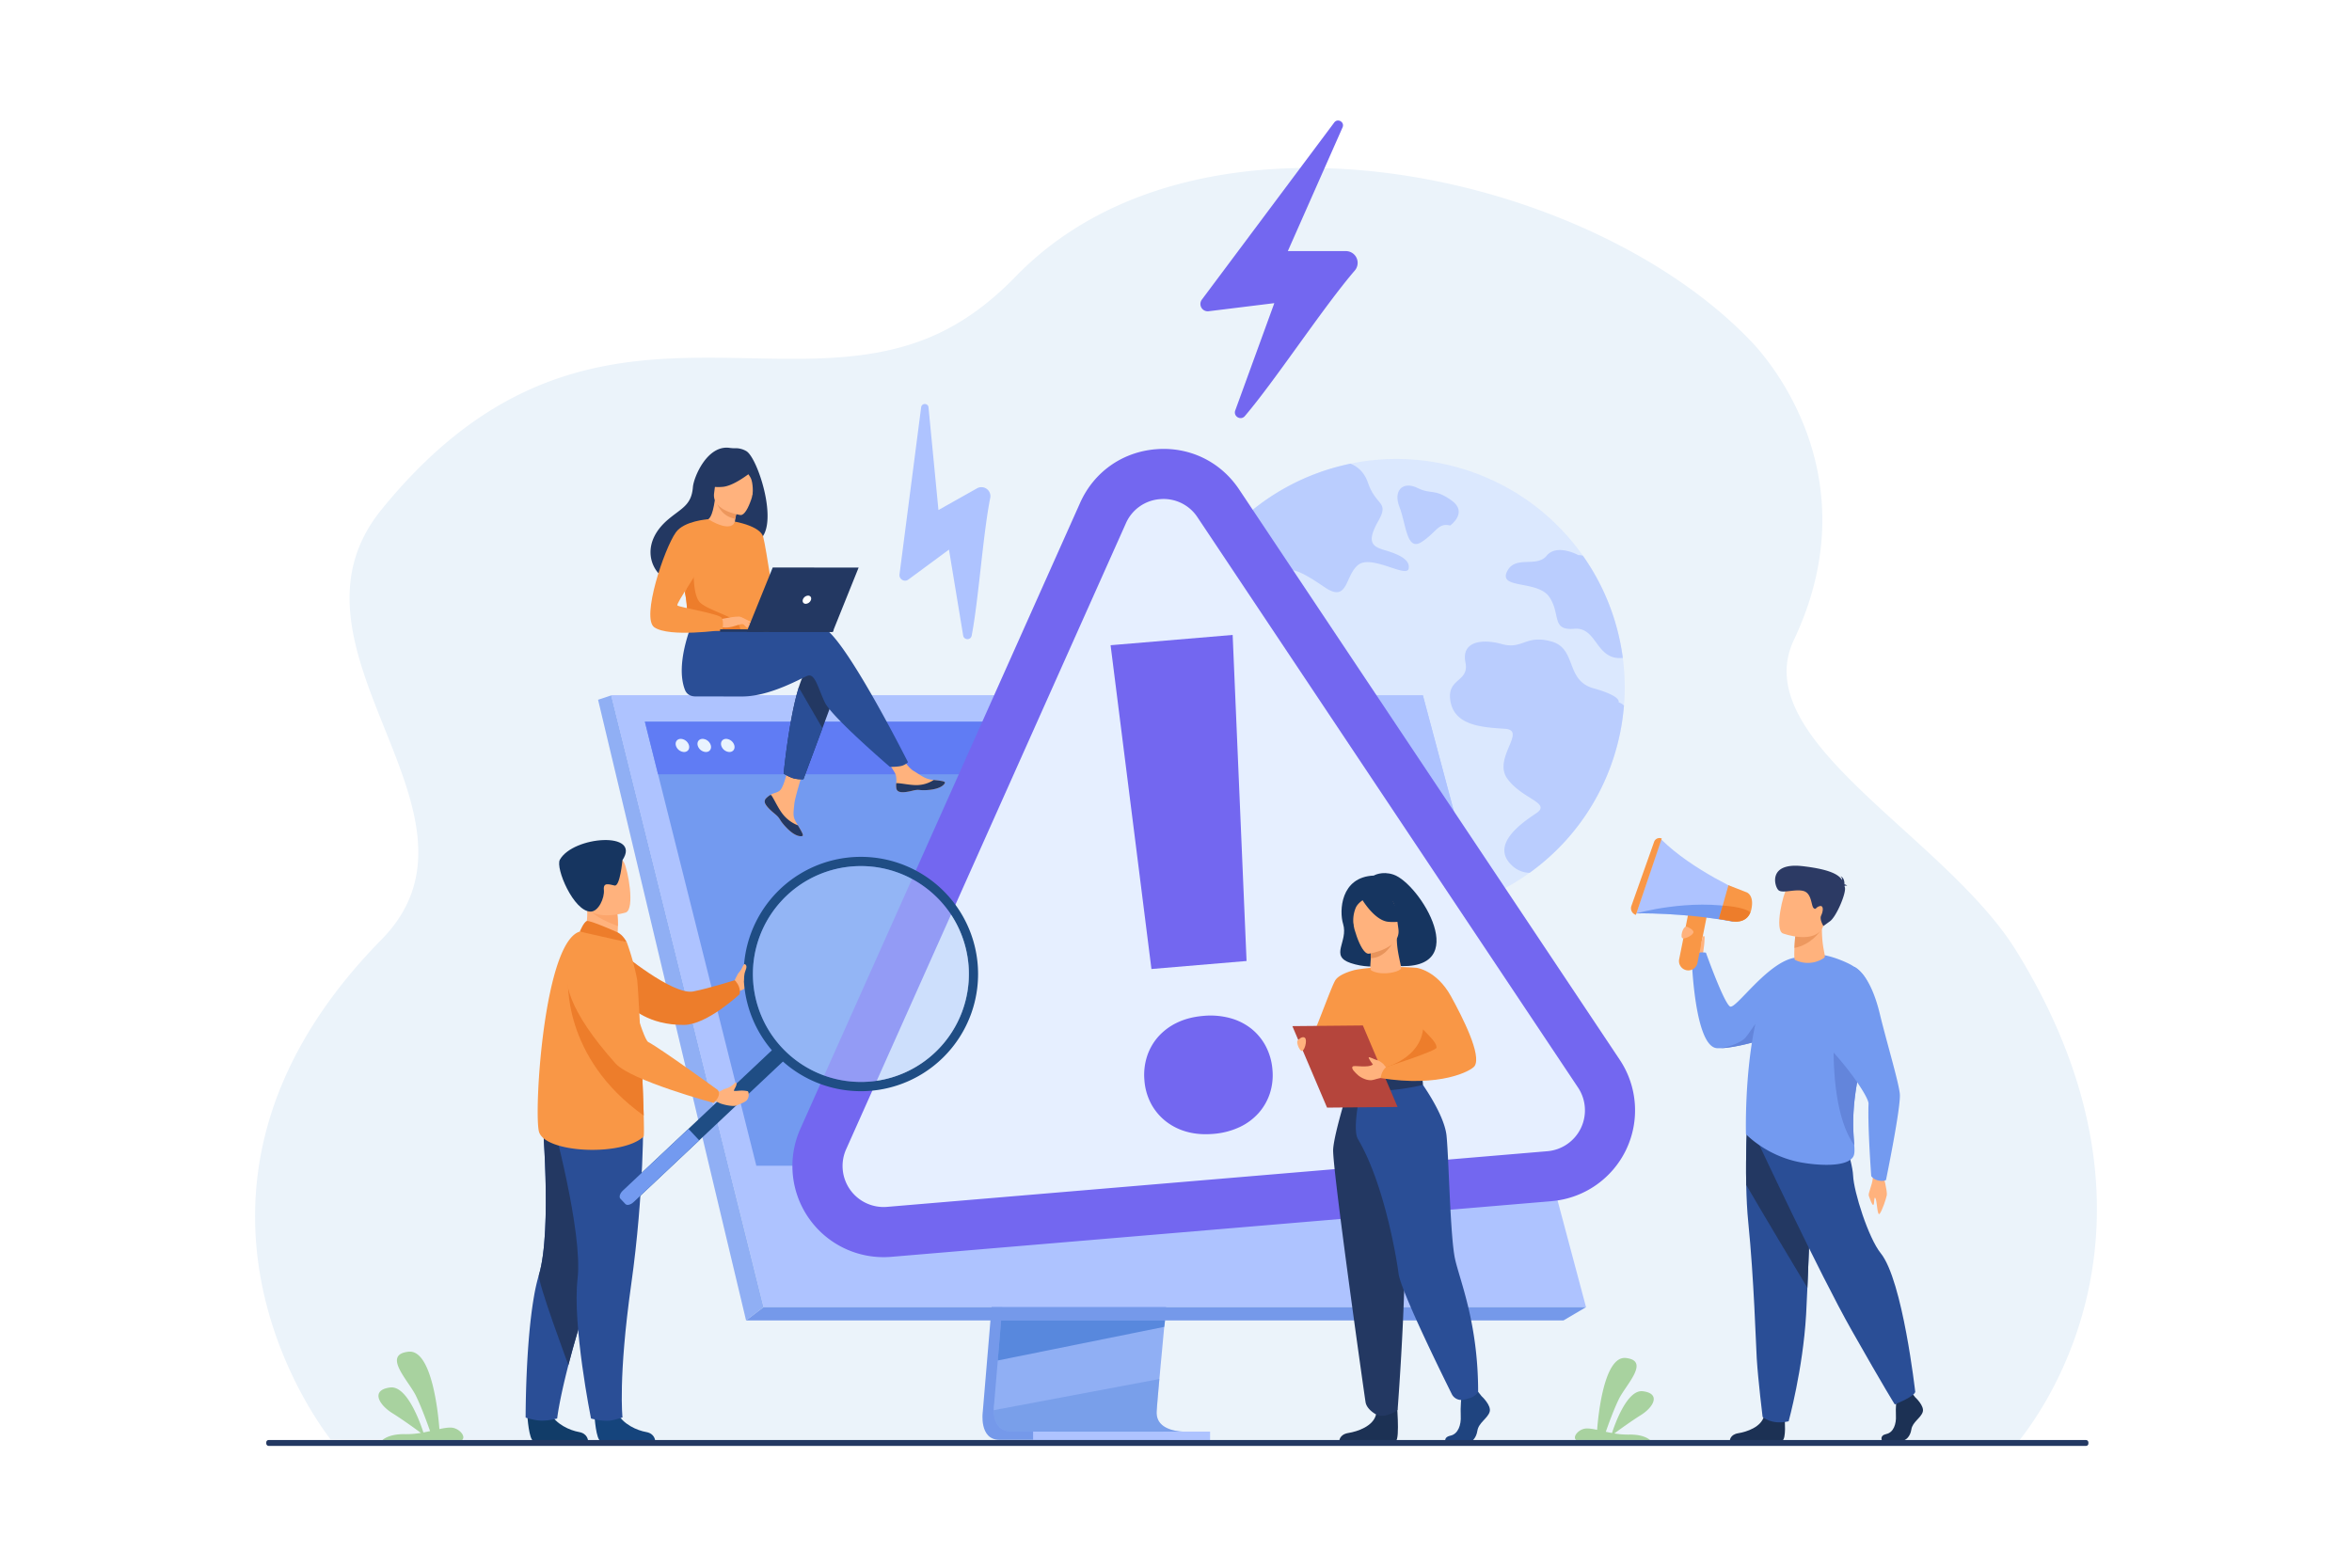 <svg id="_лой_1" data-name="‘лой_1" xmlns="http://www.w3.org/2000/svg" viewBox="0 0 3000 2000"><defs><style>.cls-1{fill:#fff;}.cls-2{fill:#ebf3fa;}.cls-3{opacity:0.8;}.cls-4{fill:#d7e5ff;}.cls-5{fill:#aec3ff;}.cls-6{fill:#a8d29f;}.cls-7{fill:#ffb27d;}.cls-8{fill:#739af0;}.cls-9{fill:#1c3154;}.cls-10{fill:#2a4e96;}.cls-11{fill:#233862;}.cls-12{fill:#6385db;}.cls-13{fill:#ed985f;}.cls-14{fill:#2c3a64;}.cls-15{fill:#f99746;}.cls-16{fill:#ed7d2b;}.cls-17{fill:#7599ea;}.cls-18{fill:#90aff4;}.cls-19,.cls-20{fill:#5888dd;}.cls-20{opacity:0.4;}.cls-21{fill:#607cf4;}.cls-22{fill:#e9f3fe;}.cls-23{fill:#7367f0;}.cls-24{fill:#e6efff;}.cls-25{fill:#113c68;}.cls-26{fill:#15447c;}.cls-27{fill:#fca56b;}.cls-28{fill:#163560;}.cls-29{fill:#1f4d84;}.cls-30{opacity:0.5;}.cls-31{fill:#b3cff9;}.cls-32{fill:#ed975d;}.cls-33{fill:#1f447f;}.cls-34{fill:#b5453c;}.cls-35{fill:#e8945b;}</style></defs><rect class="cls-1" width="3000" height="2000"/><path class="cls-2" d="M2573.27,1840.87c-148.19,0-2151.67-4.32-2151.67-4.56-.82-2-254.33-312.65,64.89-637.5,158.17-161-145.25-369.5,0-548.54,248.8-306.7,495-134,700.07-220.23,36.24-15.22,72.6-39.73,109-77.34a405.66,405.66,0,0,1,67-55.61q5.54-3.69,11.17-7.19a448.8,448.8,0,0,1,44.69-24.25q15.49-7.31,31.57-13.51h0a514.54,514.54,0,0,1,52.31-17,592.32,592.32,0,0,1,78-15.3q17.4-2.27,35.08-3.58c229.16-17.23,487,79.67,620.13,221.3,26.79,28.52,148.63,176.08,52.59,378.91-60.64,128.06,193.39,250.36,283.67,396.59C2801.28,1584.81,2575.35,1836,2573.27,1840.87Z"/><g class="cls-3"><path class="cls-4" d="M2054.76,976.46a292.73,292.73,0,0,1-22.35,47.7,291.39,291.39,0,0,1-350.93,126.55c-111.75-40.63-183.52-142.51-191.17-254a285.66,285.66,0,0,1,.37-44.44,293.38,293.38,0,0,1,43.93-130.89l.37-.59a292.1,292.1,0,0,1,166.06-124c7.11-2,14.33-3.81,21.59-5.29a289.83,289.83,0,0,1,157.89,11.64q10.44,3.81,20.41,8.3A289.61,289.61,0,0,1,2019,708.94h0a292.17,292.17,0,0,1,46.59,105.71q2.68,12.23,4.33,24.69a290.11,290.11,0,0,1-15.17,137.11Z"/><path class="cls-5" d="M1732.53,720.58c-17.21,13.33-12.65,49-42.44,28.9s-48.51-31-56.94-13.5,18,27.16,11,46.27-21.09,21.14-36,5.44-15.35-30.81-39.49-30.31-34.45-9.43-33.28-27.55a25.28,25.28,0,0,0-.79-8.41l.37-.59a292.1,292.1,0,0,1,166.06-124c7.11-2,14.33-3.81,21.59-5.29,8.42,3.41,17.45,10.36,22.24,24.28,10.51,30.63,27.55,23.42,13.08,49.08s-8.53,32,7.28,36.66,34,11.34,31.53,23.84S1749.75,707.25,1732.53,720.58Z"/><path class="cls-5" d="M2054.76,976.46a292.73,292.73,0,0,1-22.35,47.7,289.68,289.68,0,0,1-81.39,89.33,33.25,33.25,0,0,1-21.67-8.55c-29.18-26.07,9.49-53.75,29.85-67.23s-17.45-17.93-36.51-44.19,25.57-61.82-3.11-63.74-63.56-3.78-69.4-34.51,24.33-24.39,19-50.28,19.68-30.72,46.37-23.34,30-12.29,63.06-3.36,17.51,49.66,54,59.83,31.92,17.79,31.92,17.79a17.67,17.67,0,0,1,6.85,4.25A291.33,291.33,0,0,1,2054.76,976.46Z"/><path class="cls-5" d="M2069.93,839.35c-34.75,3.63-32.4-39.75-61.91-37.18-29.74,2.59-17-18.55-31.74-40.4s-64.39-10-54.3-32.11,37.82-4.81,50.81-20.69,40.47-.75,40.47-.75a21.16,21.16,0,0,1,5.74.72s0,0,0,0a292.17,292.17,0,0,1,46.59,105.71Q2068.29,826.89,2069.93,839.35Z"/><path class="cls-5" d="M1849.72,670.41s23.6-16.7,1.41-32.22-24.87-6.74-43.24-15.72-31.27,3.07-22.81,24.45,8.8,56.6,27.78,44.79S1833.89,666.46,1849.72,670.41Z"/></g><path class="cls-6" d="M487.77,1837.14h101.6c5.45-4.62-3.77-15.11-13.39-15.81-4.18-.32-9.47.56-15.51,1.83-1.4-18.57-9.38-102-39.47-98.69-33.83,3.76,0,36.76,9.56,56.3,7.09,14.48,14.56,35.23,18,45-2.75.6-5.59,1.18-8.5,1.71-4.48-13.76-21.17-60.08-42.39-57.38-24.91,3.16-14.89,21.73,2.76,32.75,13,8.11,28.87,19.63,36.43,25.19a108.28,108.28,0,0,1-19.87,1.6C499.56,1829.25,491.07,1834.38,487.77,1837.14Z"/><path class="cls-6" d="M2104.67,1837.14h-94.36c-5.06-4.29,3.5-14,12.44-14.69,3.88-.29,8.79.52,14.4,1.71,1.3-17.25,8.71-94.79,36.66-91.67,31.43,3.49,0,34.14-8.88,52.3-6.58,13.44-13.52,32.72-16.7,41.82,2.56.55,5.2,1.09,7.89,1.59,4.17-12.79,19.67-55.81,39.38-53.3,23.14,2.93,13.84,20.18-2.56,30.42-12,7.53-26.81,18.23-33.83,23.4a100.79,100.79,0,0,0,18.45,1.48C2093.73,1829.81,2101.62,1834.58,2104.67,1837.14Z"/><path class="cls-7" d="M2172.07,1218.56s2.25-22.34-9.44-21.58-14.77,6.13-13.47,10.42,12.67,18.5,12.67,18.5Z"/><path class="cls-8" d="M2354.1,1263.32s-12.94,15.2-40.75,32.73q-3.95,2.51-8.29,5a308.75,308.75,0,0,1-38.1,18.75c-1.61.66-3.5,1.39-5.63,2.15-16.66,6-47.33,14.55-66.33,15.32-1.66.06-3.22.06-4.68,0-28.93-1.17-32.45-113.43-32.45-113.43s3.22-11.23,18.08-8.4c0,0,22.56,63.4,30.65,68.56,7.19,4.6,48.47-58,84-62.37C2314.54,1218.73,2354.1,1263.32,2354.1,1263.32Z"/><path class="cls-9" d="M2276.39,1810.74s2.14,24.71-3.08,27.28l-66.85-.13s0-7.72,10.73-9.43,29.6-8,32.8-22S2276.39,1810.74,2276.39,1810.74Z"/><path class="cls-10" d="M2227.32,1511.66c.33,16.16,1.1,32.82,2.62,47.8,7.22,71.08,9.76,157,10.8,173.52,1.8,28.74,7.47,74.66,7.47,74.66s11.27,10.69,33.22,5.59c0,0,18.19-66.14,22.25-135.77l.18-3.44c.47-9.21,1-19.74,1.47-31.09,3.35-76,7-189,7-189l-83.89-19.7S2226.49,1471.38,2227.32,1511.66Z"/><path class="cls-11" d="M2227.32,1511.66c21.26,36.68,61.78,104.25,78,131.27,3.35-76,7-189,7-189l-83.89-19.7S2226.49,1471.38,2227.32,1511.66Z"/><path class="cls-12" d="M2261.33,1322c-16.66,6-47.33,14.55-66.33,15.32,2.9-.55,24.06-4.74,31.89-14.19,8.4-10.15,22.56-37.74,33.81-26.48C2266,1301.93,2264.45,1312.4,2261.33,1322Z"/><path class="cls-7" d="M2402.29,1499.71s5.21,20.42,4.35,25-5.93,19.91-9.1,23.72-3.3-16.57-5.41-19.77-1,7.61-2.66,8.49-4.5-8.19-5.76-11.41,4.51-14.41,5-22.44S2402.29,1499.71,2402.29,1499.71Z"/><path class="cls-9" d="M2442.92,1782.66s11.9,10.85,9.58,18.57-13.06,12.86-14.51,22.29-7.25,14.57-12.48,14.57h-24.9s-3.85-6.63,5.44-8.63,12.79-13.09,12.21-23.37.87-24,.87-24l19.73-4.57Z"/><path class="cls-10" d="M2241.64,1455.67s78.53,168,120.32,241.74,54.85,94.3,54.85,94.3,23.94-9.43,26.11-15.86c0,0-16-142.33-44-177-15.82-19.61-34.39-78.44-35.26-99s-19.22-69.68-19.22-69.68Z"/><path class="cls-8" d="M2227,1446.93s25.57,27.52,69,35.83c19.07,3.65,57.78,7.17,67.38-6.4,2.25-3.19,2.27-7.91,1.77-15.28-1.29-19.15-6.11-56.18,15.64-130.59a126.16,126.16,0,0,0,4.18-19.89c4.75-38.06,4.24-66.8-28.79-82.15-49.49-23-69.8-4.08-69.8-4.08s-26.32,12.3-38.34,48.14C2224,1344.21,2227,1446.93,2227,1446.93Z"/><path class="cls-7" d="M2326.5,1222.13a36.72,36.72,0,0,1-37,2.42c-1.08-.54-.95-7.93-.68-15.19s.94-14.11.94-14.11l17.61-11.56,16.8-11C2322.2,1210.57,2330.26,1219.44,2326.5,1222.13Z"/><path class="cls-13" d="M2321.26,1188.31s-11.43,17.15-32.4,21c.27-7.12,1-15,1-15l17.52-10.7Z"/><path class="cls-7" d="M2274,1190.79s42.6,15.9,52.08-10.35,21.36-41.87-5.44-53.13-35.72-3.14-41.05,4.85S2263.2,1186,2274,1190.79Z"/><path class="cls-14" d="M2352.65,1130.26c.49-.38,1.48-.57,3.56-.27a8.52,8.52,0,0,0-3.62-1.84c.13-2.94-.39-8.29-5.05-10.48a6.23,6.23,0,0,1,2.1,5c-4.53-7-15.87-13.62-50.14-17.62-45.15-5.27-36.12,26.09-31,30.62s21.42-1.91,32,1.06,9.54,18.87,12.76,21.72,2.53-1.2,7.89-2.45,4.22,7,1.75,12,2.91,13.35,2.91,13.35l8.29-6c8.29-6,20.89-35.92,19.09-43.18C2353,1131.56,2352.81,1130.91,2352.65,1130.26Z"/><path class="cls-12" d="M2365.18,1461.08c-1.29-19.15-6.11-56.18,15.64-130.59a126.16,126.16,0,0,0,4.18-19.89h0c-16.16-5.33-45.61,6.53-45.61,6.53S2332.47,1415.49,2365.18,1461.08Z"/><path class="cls-8" d="M2365.12,1233.43s19.88,7.23,32.57,59.87c8.38,34.79,23.8,85.91,25.54,102s-17.63,110.13-17.63,110.13-2.74,2-9.43.65a15.55,15.55,0,0,1-9.39-5.61s-4.64-62.7-3.44-92.3c.5-12.3-56.93-90.07-87.93-100.09C2283.24,1304.13,2365.12,1233.43,2365.12,1233.43Z"/><path class="cls-5" d="M2087,1165.28s57.47-1.64,123.8,10.57l6.92-17.46,7.6-19.13s-66.58-28.66-106.6-68.58Z"/><path class="cls-15" d="M2119.62,1069.75l-33,97.41h0a8.79,8.79,0,0,1-5.78-11.36l29-81.84a7.25,7.25,0,0,1,9.74-4.21Z"/><path class="cls-15" d="M2151.12,1237.77h0a11.91,11.91,0,0,0,14-9.33l11.36-56.85a11.91,11.91,0,0,0-9.33-14h0a11.94,11.94,0,0,0-14,9.33l-11.36,56.85A11.93,11.93,0,0,0,2151.12,1237.77Z"/><path class="cls-8" d="M2087,1165.28s57.47-1.64,123.8,10.57l6.92-17.46C2155.4,1145.67,2087,1165.28,2087,1165.28Z"/><path class="cls-15" d="M2192.45,1172.34l18,3.16c-.28,0,16.68,3.3,22.24-11.73a12.2,12.2,0,0,0,1.06-3.24c4.32-18.73-6-22.18-6-22.18l-23.12-9-7.34,26v.09Z"/><path class="cls-16" d="M2192.45,1172.34l18,3.16c-.28,0,16.68,3.3,22.24-11.73-10.16-7.39-35.36-8.44-35.36-8.44v.09Z"/><path class="cls-7" d="M2152.65,1182.73s8.78,3.5,7.17,7.37-12.78,9.18-14.54,6.13S2147.12,1179.46,2152.65,1182.73Z"/><path class="cls-7" d="M2172.24,1215a122.87,122.87,0,0,0,1.76-13.12c.1-4.13.59-7.5-.38-7.62s-1.68.65-2.08,2-1.92,9.56-1.92,9.56l.77,7.94Z"/><path class="cls-17" d="M1303.31,1209.17,1253.54,1801s-5.21,35.88,21.47,35.94c43.87.11,218.38,0,218.38,0s-33-7.47-32.63-24.27c.48-19.8,58.18-609.07,58.18-609.07Z"/><path class="cls-18" d="M1509.81,1826.41c-8.63,0-177.57.31-220.29-.24-18.62-.23-21.89-16.55-22-27.12a53,53,0,0,1,.56-8.81l1.3-15.38,3.3-39.2,2.91-34.64,3.74-44.51,3.16-37.56,35.36-420.52,215.63-5.6S1509.14,1439.44,1492,1619c-1.92,20-3.75,39.17-5.43,57.08q-.82,8.57-1.59,16.74c-1.59,17-3,32.58-4.32,46.35-.67,7.26-1.28,14-1.84,20.18-2.19,24.21-3.48,39.67-3.5,42.61a25,25,0,0,0,.42,4.79C1479.23,1825.56,1506.57,1826.41,1509.81,1826.41Z"/><polygon class="cls-5" points="779.65 887.13 900.89 1374.12 917.49 1440.81 973.95 1667.63 2023 1667.63 1814.88 887.13 779.65 887.13"/><polygon class="cls-18" points="779.65 887.13 762.85 892.73 951.62 1684.57 973.96 1667.63 779.65 887.13"/><polygon class="cls-17" points="951.62 1684.57 1994.21 1684.57 2023 1667.63 973.96 1667.63 951.62 1684.57"/><rect class="cls-5" x="1317.74" y="1826.41" width="225.74" height="10.73" transform="translate(2861.22 3663.55) rotate(180)"/><polygon class="cls-19" points="1486.1 1684.57 1484.93 1692.77 1272.64 1735.66 1275.55 1701.02 1276.94 1684.57 1486.1 1684.57"/><path class="cls-20" d="M1509.81,1826.41c-8.63,0-177.57.31-220.29-.24-18.62-.23-21.89-16.55-22-27.12l211.29-39.75c-2.19,24.21-3.48,39.67-3.5,42.61a25,25,0,0,0,.42,4.79C1479.23,1825.56,1506.57,1826.41,1509.81,1826.41Z"/><polygon class="cls-5" points="779.65 887.13 1814.88 887.13 1982.84 1514.41 935.81 1514.41 779.65 887.13"/><polygon class="cls-8" points="1934.02 1487.22 964.73 1487.22 930.09 1349.24 916.69 1295.85 911.23 1274.08 875.63 1132.28 873.78 1124.9 854.97 1049.94 846.55 1016.41 839.37 987.8 822.53 920.74 1777.84 920.74 1796.33 987.8 1804.22 1016.41 1813.46 1049.94 1874.37 1270.89 1874.37 1270.9 1879.53 1289.62 1881.93 1298.31 1923.99 1450.84 1934.02 1487.22"/><polygon class="cls-21" points="1796.34 987.8 839.37 987.8 822.53 920.73 1777.85 920.73 1796.34 987.8"/><path class="cls-22" d="M862.05,951c-1.15-4.63,1.67-8.38,6.3-8.38A11.44,11.44,0,0,1,878.82,951c1.16,4.63-1.66,8.39-6.29,8.39A11.47,11.47,0,0,1,862.05,951Z"/><path class="cls-22" d="M889.91,951c-1.15-4.63,1.67-8.38,6.3-8.38A11.44,11.44,0,0,1,906.68,951c1.15,4.63-1.66,8.39-6.29,8.39A11.47,11.47,0,0,1,889.91,951Z"/><path class="cls-22" d="M919.91,951c-1.16-4.63,1.66-8.38,6.29-8.38A11.46,11.46,0,0,1,936.68,951c1.15,4.63-1.67,8.39-6.3,8.39A11.45,11.45,0,0,1,919.91,951Z"/><path class="cls-23" d="M1587.81,530.83c39.18-46,99.59-138.4,140.26-185.72a15,15,0,0,0-11.43-24.77h-74l69.81-157.85c3-6.74-6.2-12.11-10.61-6.21L1533,382.21a9.34,9.34,0,0,0,8.63,14.86l83.78-10.32-49.85,136.93C1572.85,531.22,1582.61,536.93,1587.81,530.83Z"/><path class="cls-5" d="M1239.36,811c8.81-45.2,14.37-129.17,23.69-175.81A11.44,11.44,0,0,0,1246.19,623L1197,650.69l-12.68-131c-.55-5.59-8.65-5.72-9.38-.15l-27.6,213.19a7.12,7.12,0,0,0,11.29,6.65l51.79-38.2,18.11,109.6C1229.57,816.85,1238.19,817,1239.36,811Z"/><path class="cls-24" d="M1976.36,1500.58l-842.24,71c-63.95,5.39-110.23-59.8-84-118.4L1406.9,654.56C1434,594,1517.18,587,1554,642.17l485.41,727.61C2075,1423.17,2040.31,1495.19,1976.36,1500.58Z"/><path class="cls-23" d="M1979,1532.43l-842.23,71a116.27,116.27,0,0,1-115.92-163.3l356.82-798.57c17.53-39.24,53.57-64.83,96.4-68.43s82.64,15.58,106.49,51.33L2066,1352a116.28,116.28,0,0,1-87,180.39ZM1479.48,636.8a51.68,51.68,0,0,0-43.39,30.8l-356.83,798.58a52.34,52.34,0,0,0,52.18,73.5l842.23-71a52.35,52.35,0,0,0,39.15-81.2L1527.41,659.91A51.7,51.7,0,0,0,1479.48,636.8Z"/><path class="cls-23" d="M1459.74,1378.4a77.19,77.19,0,0,1,3.28-30.59,70.62,70.62,0,0,1,14.41-25.31,75.69,75.69,0,0,1,24.2-17.94q14.43-6.91,33.14-8.51a96.39,96.39,0,0,1,34.34,2.83,75.16,75.16,0,0,1,27.11,13.61,70.75,70.75,0,0,1,18.45,22.55,77.35,77.35,0,0,1,8.35,29.6,75.39,75.39,0,0,1-3.3,30.34,71.31,71.31,0,0,1-14.43,25.07,75,75,0,0,1-24.46,18,96.46,96.46,0,0,1-33.38,8.53q-18.72,1.57-34.1-2.84a75.4,75.4,0,0,1-26.85-13.64,70.88,70.88,0,0,1-18.43-22.3A75.36,75.36,0,0,1,1459.74,1378.4ZM1590,1226l-121.32,10.22-52.11-413.07,155.69-13.12Z"/><path class="cls-7" d="M936.75,1251.36s2.64-5.94,4.35-8.75,9-11,10.26-9.18,6.22,14.42,3.58,17.93.17,9.64-13,13.34Z"/><path class="cls-16" d="M790.68,1213.86s67.28,56.17,93.52,51c20.52-4.07,52.95-14.36,52.95-14.36s8.56,8.15,6.14,17.91c0,0-41.32,38.88-70.76,39.13-46,.39-67.72-22.8-67.72-22.8Z"/><path class="cls-25" d="M672.67,1806.31s2,31.51,8.05,32c.81.06,30.92.06,30.92.06l38.43-.22s-.25-9.27-11.48-11.22-30-9.86-36.85-24.71C694.58,1786.56,672.67,1806.31,672.67,1806.31Z"/><path class="cls-10" d="M670.45,1808.49s11.69,3.91,20.81,3.91a76.45,76.45,0,0,0,19.42-2.77s2.2-21.27,14.31-68.14c6.34-24.57,15.41-56.16,28.3-95.41,35.65-108.48,46.49-171.94,47.48-177.95.06-.31.08-.47.08-.47l-.12-.05-109.6-48.13s13.54,149.51-3.74,206.9a242,242,0,0,0-6.27,27.49C670.2,1716.2,670.45,1808.49,670.45,1808.49Z"/><path class="cls-11" d="M725,1741.49c6.34-24.57,15.41-56.16,28.3-95.41,35.65-108.48,46.49-171.94,47.48-177.95,0-.18,0-.35,0-.52l-109.6-48.13s13.54,149.51-3.74,206.9C685,1634.4,725,1741.49,725,1741.49Z"/><path class="cls-26" d="M758.28,1806.31s2,31.51,8.05,32c.81.06,30.92.06,30.92.06l38.43-.22s-.25-9.27-11.49-11.22-30-9.86-36.84-24.71C780.19,1786.56,758.28,1806.31,758.28,1806.31Z"/><path class="cls-10" d="M820.42,1423s1.42,96.89-15.34,215.84S794,1808.29,794,1808.29s-11.52,3.73-16.17,4.11c-11.84,1-24-2.77-24-2.77s-24-119-17.11-178.54-32.86-204.31-32.86-204.31Z"/><path class="cls-7" d="M742.7,1196.29l21.39,14,19.49-5.51c3.56-5.08,4.51-14.88,4.56-23.36a146.72,146.72,0,0,0-.76-15.56l-28.87-12.74-10.77-4.75c0,.17.84,8.85,1,10.11C750.7,1181,742.7,1196.29,742.7,1196.29Z"/><path class="cls-15" d="M820.91,1449.94c-26.63,25.71-127.41,21.39-133.63-6.94s6.78-241.16,52.27-254.53c9.44-2.77,59.9,13.54,59.9,13.54a320.56,320.56,0,0,1,13.12,47.09c1,5.14,3.95,59.52,6.15,110.4,1,23.8,1.89,46.83,2.34,63.7C821.46,1439,821.48,1449.38,820.91,1449.94Z"/><path class="cls-27" d="M750.85,1158.9c5.86,9.9,26.4,18.57,37.29,22.54a146.72,146.72,0,0,0-.76-15.56l-28.87-12.74C752.13,1153.05,748.24,1154.48,750.85,1158.9Z"/><path class="cls-7" d="M798.26,1164.12s-46.51,14.51-55.1-14.59-20.37-46.83,9-57.33,38.4-1.1,43.63,7.92S810.14,1159.6,798.26,1164.12Z"/><path class="cls-28" d="M793.93,1097.32s-3,33.86-10,32.39-14.71-4.61-13.69,5.6S763.46,1163,753.36,1163c-21.66-.09-45.19-55.67-39.26-66.2C731.21,1066.36,818.66,1060.22,793.93,1097.32Z"/><path class="cls-16" d="M787.09,1189.21c-.6-.25-34.63-15.52-38.61-14.2s-8.93,13.46-8.93,13.46l59.9,13.55S794.74,1192.43,787.09,1189.21Z"/><path class="cls-29" d="M998.9,1354,808.18,1533.6c-3.74,3.52-8.45,4.64-10.47,2.49l-6.44-6.84c-2-2.15-.62-6.78,3.12-10.3l190.72-179.57c3.74-3.52,8.45-4.64,10.47-2.49l6.44,6.83C1004,1345.87,1002.64,1350.51,998.9,1354Z"/><path class="cls-8" d="M891.87,1454.8l-83.69,78.8c-3.74,3.52-8.45,4.64-10.47,2.49l-6.44-6.84c-2-2.15-.62-6.78,3.12-10.3l83.69-78.8Z"/><path class="cls-29" d="M955.07,1286.23A149.49,149.49,0,1,0,1202.84,1136c-.77-.77-1.55-1.52-2.35-2.26a149.49,149.49,0,0,0-245.42,152.48Zm42.72-138a137.69,137.69,0,1,1,5.93,194.63A137.54,137.54,0,0,1,997.79,1148.27Z"/><g class="cls-30"><path class="cls-31" d="M1198.35,1337a137.7,137.7,0,1,1-5.94-194.63A137.25,137.25,0,0,1,1198.35,1337Z"/></g><path class="cls-16" d="M821.06,1423.2c-105.09-74.88-96.35-174.81-96.35-174.81,38.41,21.66,76.52,69.56,94,111.11C819.74,1383.3,820.61,1406.33,821.06,1423.2Z"/><path class="cls-7" d="M924.78,1389.1c7.41-1.71,12.38-7.31,13.42-8.29,0,0,3.16.21-.52,7-.31.57-1,2-1.51,3a.66.66,0,0,0,.55.94c4.28.33,8.58-1.36,16.82.35,1.13.24,1.47,3,1.42,4.12a10.49,10.49,0,0,1-2.21,7.18c-1.33,1.75-5,3.64-13.28,6.95-3.14,1.27-12.13.32-20.55-2.58l-6.73-3.11,2.09-12.51,1.69.36C918.65,1393.06,922,1389.78,924.78,1389.1Z"/><path class="cls-15" d="M757.32,1202s-94.42,18,27.78,154.72c19.55,21.87,125.14,50.34,125.14,50.34s10.71-9.11,5.31-16.49c0,0-72.7-52.8-88.7-61.19-7.2-3.78-27.93-84.27-39.66-103.65S757.32,1202,757.32,1202Z"/><path class="cls-7" d="M939.31,1253s3.09-5.9,3.69-9,4.49-12.2,6.1-13.8c.64-.64,2.75.19,3,2.94.11,1.2-.48,3.38-1.52,6-1.68,4.22-1.41,9.95-2,11.86C947.12,1255.75,939.31,1253,939.31,1253Z"/><path class="cls-7" d="M976.89,1018.74a5.7,5.7,0,0,0-1,6.09l0,0c1.46,4.06,6.32,8.59,12,13.12.72.58,1.37,1.11,1.92,1.6.15.13.3.26.43.39l.34.3c5.25,4.85,3.27,6,12.72,15.8,10.76,11.21,18.18,11.41,20.29,10.39,1.79-.87-1.84-6.81-5.85-13.49l-.59-1-1.6-2.68c-4.7-8-3.49-11.82-2.37-23.78.91-9.73,15.14-54.32,15.14-54.32l-20.64-3.57s-6.22,35.52-13.08,41c-3.66,2.92-7.76,3-11.28,5.11-.25.15-.49.31-.73.47A27,27,0,0,0,976.89,1018.74Z"/><path class="cls-11" d="M976.89,1018.74a5.7,5.7,0,0,0-1,6.09l0,0c1.79,4.05,6.52,8.57,12,13.08.72.59,1.34,1.14,1.9,1.64.15.13.3.26.43.39l.34.3c5.25,4.85,3.27,6,12.72,15.8,10.76,11.21,18.18,11.41,20.29,10.39,1.79-.87-1.84-6.81-5.85-13.49a45.88,45.88,0,0,1-19.2-14.16c-6.25-8-10.49-18.14-14.74-24.39l-1.21-.22A27,27,0,0,0,976.89,1018.74Z"/><path class="cls-7" d="M1143.34,1005.91c1.27,6.37,10.36,5.31,20.5,2.84s7.74.47,22.18-1.13,18.82-7,19.26-9.12c.4-1.91-6.74-2.58-14.39-3.47-1-.1-1.93-.22-2.9-.34-8.64-1.09-15-6.67-22.81-11.25-7.44-4.34-18.53-22-18.53-22l-19.8,1.56s10.38,15.79,14.4,22.66c2.36,4,2.24,9.37,1.94,13.49A25.68,25.68,0,0,0,1143.34,1005.91Z"/><path class="cls-11" d="M1163.84,1008.75c10.15-2.48,7.74.47,22.18-1.13s18.82-7,19.26-9.12c.4-1.91-6.74-2.58-14.39-3.47l-.07.15a40.72,40.72,0,0,1-20.69,6.42c-9.8.24-20.17-2.57-26.94-2.47a25.68,25.68,0,0,0,.15,6.78C1144.61,1012.28,1153.7,1011.22,1163.84,1008.75Z"/><path class="cls-11" d="M1067.48,879.24,1049,929.05l-24.19,65.05a39.15,39.15,0,0,1-12.84-1.18c-5.79-1.67-12.42-6-12.42-6s6.73-69.84,19.27-109.93c3.21-10.3,6.81-18.62,10.78-23.3C1049,830.7,1067.48,879.24,1067.48,879.24Z"/><path class="cls-10" d="M1048.69,800.11c-10.54-3.4-38-.06-67.87,5.32A20.22,20.22,0,0,1,959.93,796h0l-75.06-5.89S860.08,845,873.63,880c2,5.15,6.37,8.36,13.12,8.47h0s45.36.08,59.86.08c37.33,0,79-25.63,84.41-26.71,8.82-1.76,12.35,15.89,21.16,34.42s82.92,82.09,82.92,82.09,11.39.12,16.1-1.64c5.06-1.9,6.91-4.36,6.91-4.36S1076,808.94,1048.69,800.11Z"/><path class="cls-11" d="M952,575.56a26.53,26.53,0,0,0-14.33-3.73,41.22,41.22,0,0,1-6.93-.42c-28.64-4.21-45.91,37.39-46.92,50-1.87,23.08-14.08,26.6-31.27,41-34.48,29-24.39,62.66-5.54,75.18,11.3,7.52,31.23,0,31.23,0,.29.2,54.52-30.29,81.26-45C999.6,686.94,968.13,585.15,952,575.56Z"/><path class="cls-7" d="M937.13,680.08c.12.08-13.15,4.61-22,.67-8.34-3.69-14.66-17.42-14.54-17.43,3.8-.18,8-3.49,11.19-25.28l1.62.59,27.18,9.79s-2,8.72-3.25,17C936.22,672.42,935.64,679.1,937.13,680.08Z"/><path class="cls-32" d="M940.55,648.42s-1.09,4.7-2.67,13.49c-15.62-2.81-22.32-14.84-24.51-23.28Z"/><path class="cls-7" d="M944.59,657.08s-37.19-5-33.72-28.12,1-39.33,24.91-37.11,27.17,11.73,27.89,19.73S954.36,657.78,944.59,657.08Z"/><path class="cls-11" d="M962.32,598.9s-23.82,20.52-40,22.16S900,617.51,900,617.51a63.11,63.11,0,0,0,15.29-20.71,11.4,11.4,0,0,1,9.4-6.71C936.23,589.1,958.15,588.65,962.32,598.9Z"/><path class="cls-11" d="M947.43,597.06s8,7.71,10.47,13.42c2.42,5.51,3.14,18.7,1.21,23.93,0,0,12.42-24.12,5.4-35.85C957.06,586.12,947.43,597.06,947.43,597.06Z"/><path class="cls-15" d="M968.43,734.89c-1.15,75.29-.33,59.55-8.57,66.7-2,1.72-7.56,2.74-14.9,3.22-23.09,1.53-63.68-2.29-65.22-6.56-5.32-14.76-1.56-19.35-6-42-.46-2.41-1-5-1.71-7.84-3.7-15.53-7.3-20.81,5.85-45.74,11.93-22.59,24.31-40.92,25.43-40.26,31.43,18.68,34,3,34,3S969,698.16,968.43,734.89Z"/><path class="cls-10" d="M1049,929.05l-24.19,65.05a39.15,39.15,0,0,1-12.84-1.18c-5.79-1.67-12.42-6-12.42-6s6.73-69.84,19.27-109.93Z"/><path class="cls-15" d="M937.3,665.44s32.35,5.5,36.15,19.43,16.27,98.49,16.27,98.49-9.13,8.91-16.72,1.31-23.89-79.12-23.89-79.12Z"/><path class="cls-16" d="M945,804.81c-23.09,1.53-63.68-2.29-65.22-6.56-5.32-14.76-1.56-19.35-6-42L884.89,725s-1.85,34.91,8.45,44.1,42.15,17.74,47.15,25.42A28.15,28.15,0,0,1,945,804.81Z"/><path class="cls-7" d="M918.51,790.12s22.78-5.07,26.45-3,12.65,9.38,13.78,11.94-8.18-1.94-11.21-2.76c-2-.52-7.12,1.27-9.68,2.12-10.75,3.58-17.33,1.73-17.33,1.73Z"/><path class="cls-15" d="M903.3,662.44s-30.59,1.88-41.18,16.64c-14.91,20.78-44.5,109.36-27.56,121.18,19.07,13.31,86.84,3.51,86.84,3.51s2.26-10.54-.88-15.64-54.12-13.35-56.47-15.71,29.43-45.87,29.43-52.93S903.3,662.44,903.3,662.44Z"/><path class="cls-7" d="M946.06,793.42s4.77,6.15,6.34,6.89a4.7,4.7,0,0,0,2.57.55l-3.21-5.79Z"/><path class="cls-7" d="M945,787.08l13.87,6.74a2.48,2.48,0,0,1-2.29.89,33.13,33.13,0,0,1-6-1.66Z"/><polygon class="cls-11" points="1063.44 802.96 918.5 802.91 918.5 806.11 1062.15 806.15 1063.44 802.96"/><polygon class="cls-11" points="952.39 806.12 1062.15 806.15 1095.2 724.06 985.61 724.02 952.39 806.12"/><path class="cls-1" d="M1034.46,765.09c.83-2.88-.84-5.22-3.73-5.22a7.47,7.47,0,0,0-6.72,5.22c-.83,2.89.84,5.23,3.72,5.23A7.49,7.49,0,0,0,1034.46,765.09Z"/><path class="cls-28" d="M1777.27,1115.74c-14.78-4.91-25,1.28-25,1.28-42.57,1.75-44.15,45.39-39.15,61.63,7,22.81-17.82,40.79,9.72,50,32,10.71,58.78-2,57,3.52C1880.84,1240.16,1810.9,1126.9,1777.27,1115.74Z"/><path class="cls-15" d="M1733.12,1328a112,112,0,0,1-11.38,17.21c-8.85,11.08-55.26-15.21-51.27-17.21s27.33-69.2,32.88-77.64,24.48-12.83,24.48-12.83Z"/><path class="cls-33" d="M1889.76,1781.18s12.81,11.7,10.31,20-14.06,13.85-15.62,24-7.82,15.69-13.44,15.69h-26.82s-4.14-7.14,5.86-9.3,13.77-14.08,13.15-25.16.93-25.84.93-25.84l21.25-4.92Z"/><path class="cls-9" d="M1781.32,1786.15s4.61,49.53-1,52.3l-72-.15s0-8.31,11.56-10.15,31.87-8.62,35.31-23.7S1781.32,1786.15,1781.32,1786.15Z"/><path class="cls-15" d="M1836.69,1294.57a284.73,284.73,0,0,1,0,33.27c-.71,12-12.88,28.14-14.6,32.12-4.34,10-9.22,11.63-9.22,11.63l-37.79,9.26-13.29,3.25-41.91-12.51s-19.08-53.28-11.42-83.27,19.37-50.81,19.37-50.81,28.48-6.4,78.72-2.84Z"/><path class="cls-16" d="M1840.29,1328.26c-.71,12-16.48,27.72-18.2,31.7-4.34,10-9.22,11.63-9.22,11.63l-37.79,9.26-6.83-19.56s55.22-14.5,46.34-65.61Z"/><path class="cls-11" d="M1722.55,1379.67s-20.75,64.6-22.09,86.59,39.67,312.42,41.32,322.55c1.56,9.56,13.42,15.64,13.42,15.64a17.93,17.93,0,0,0,13.24,1c10.8-3,14.22-6.7,14.22-6.7s16.15-207.13,6.15-281.12a1172.93,1172.93,0,0,1-10.11-138Z"/><path class="cls-10" d="M1810.47,1377.75s31.66,42.47,34.61,71.18,4.63,129.57,10.92,157.56,29.38,81.85,29.38,169.16c0,0-2.4,5-9.81,7.66a79.85,79.85,0,0,1-8.63,2.39,13.57,13.57,0,0,1-15.18-7.2c-15.62-31.45-65.37-132.86-67.92-153.91-1.8-14.9-17.51-113.5-51.77-171.36-8.23-13.89,5-69.13,5-69.13Z"/><path class="cls-11" d="M1719.23,1369.7s8.33,6.59,24.88,6.93c19.77.39,68.76-5,68.76-5a40.76,40.76,0,0,1,2.09,12.5s-59.83,15.09-94.5,2.2C1720.46,1386.29,1716,1377.88,1719.23,1369.7Z"/><path class="cls-1" d="M1739.37,1393.66c-5,0-9-4.58-9-10.21s4.05-10.21,9-10.21,9,4.58,9,10.21S1744.35,1393.66,1739.37,1393.66Zm0-17.43c-3.32,0-6,3.24-6,7.22s2.71,7.22,6,7.22,6-3.24,6-7.22S1742.7,1376.23,1739.37,1376.23Z"/><polygon class="cls-34" points="1782.59 1412.23 1692.67 1413.07 1648.43 1309.09 1738.35 1308.25 1782.59 1412.23"/><path class="cls-7" d="M1770.83,1365.24l-6.59-8.1s-4.46-4-7.7-4.65-10.07-4.62-10.73-3.51,5.25,9,5.25,9l.3,0c-6.79,5.1-23.93.6-26,2.68-2.57,2.52,3.53,8,6.8,11s12.62,8.17,19.91,5.9c5.32-1.66,13.71-3.35,13.71-3.35Z"/><path class="cls-7" d="M1655.19,1327.38s5.65-6.42,9.25-3.34-.94,18.24-4.37,16.7S1653.22,1329.26,1655.19,1327.38Z"/><path class="cls-15" d="M1806.55,1234.67s25.74,2.84,44.22,36.4c14.56,26.47,39.47,75.26,30.07,89-4.13,6.05-43.67,27.58-119.94,15.27,0,0,1.2-9.63,7.35-14.1,0,0,64.19-20.6,64.08-24.7-.21-7.76-8.67-14.46-44.53-50.32C1778.05,1276.51,1806.55,1234.67,1806.55,1234.67Z"/><path class="cls-7" d="M1786.74,1236c.89-1.19-.25-5-1.67-12-1.28-6.38-3.45-16.25-3.4-27.35l-1.9.32-31.9,5.37s.72,8.53.74,16.56a1.41,1.41,0,0,1,0,.2c0,7-1.89,17.53.47,18.91C1761.17,1245.11,1783.34,1240.6,1786.74,1236Z"/><path class="cls-35" d="M1747.87,1202.36s.63,12,.65,20.06c17.86-.43,27.38-17.76,31.25-25.43Z"/><path class="cls-7" d="M1745.94,1216.7s41.82-6,37.71-31.94-1.48-44.26-28.35-41.56-30.49,13.44-31.23,22.45S1735,1217.58,1745.94,1216.7Z"/><path class="cls-28" d="M1736.2,1145.59s16.27,28.67,34.52,30.38,25.1-4.19,25.1-4.19a50.27,50.27,0,0,1-20.91-26.74S1742.5,1129.71,1736.2,1145.59Z"/><path class="cls-28" d="M1739.42,1147.62s-8,4.51-10.46,11.24a42.5,42.5,0,0,0-1.84,24.76s-11.91-19.35-4.11-32.61C1731.29,1136.94,1739.42,1147.62,1739.42,1147.62Z"/><rect class="cls-11" x="339.62" y="1837.14" width="2324.14" height="7.47" rx="2.9"/></svg>